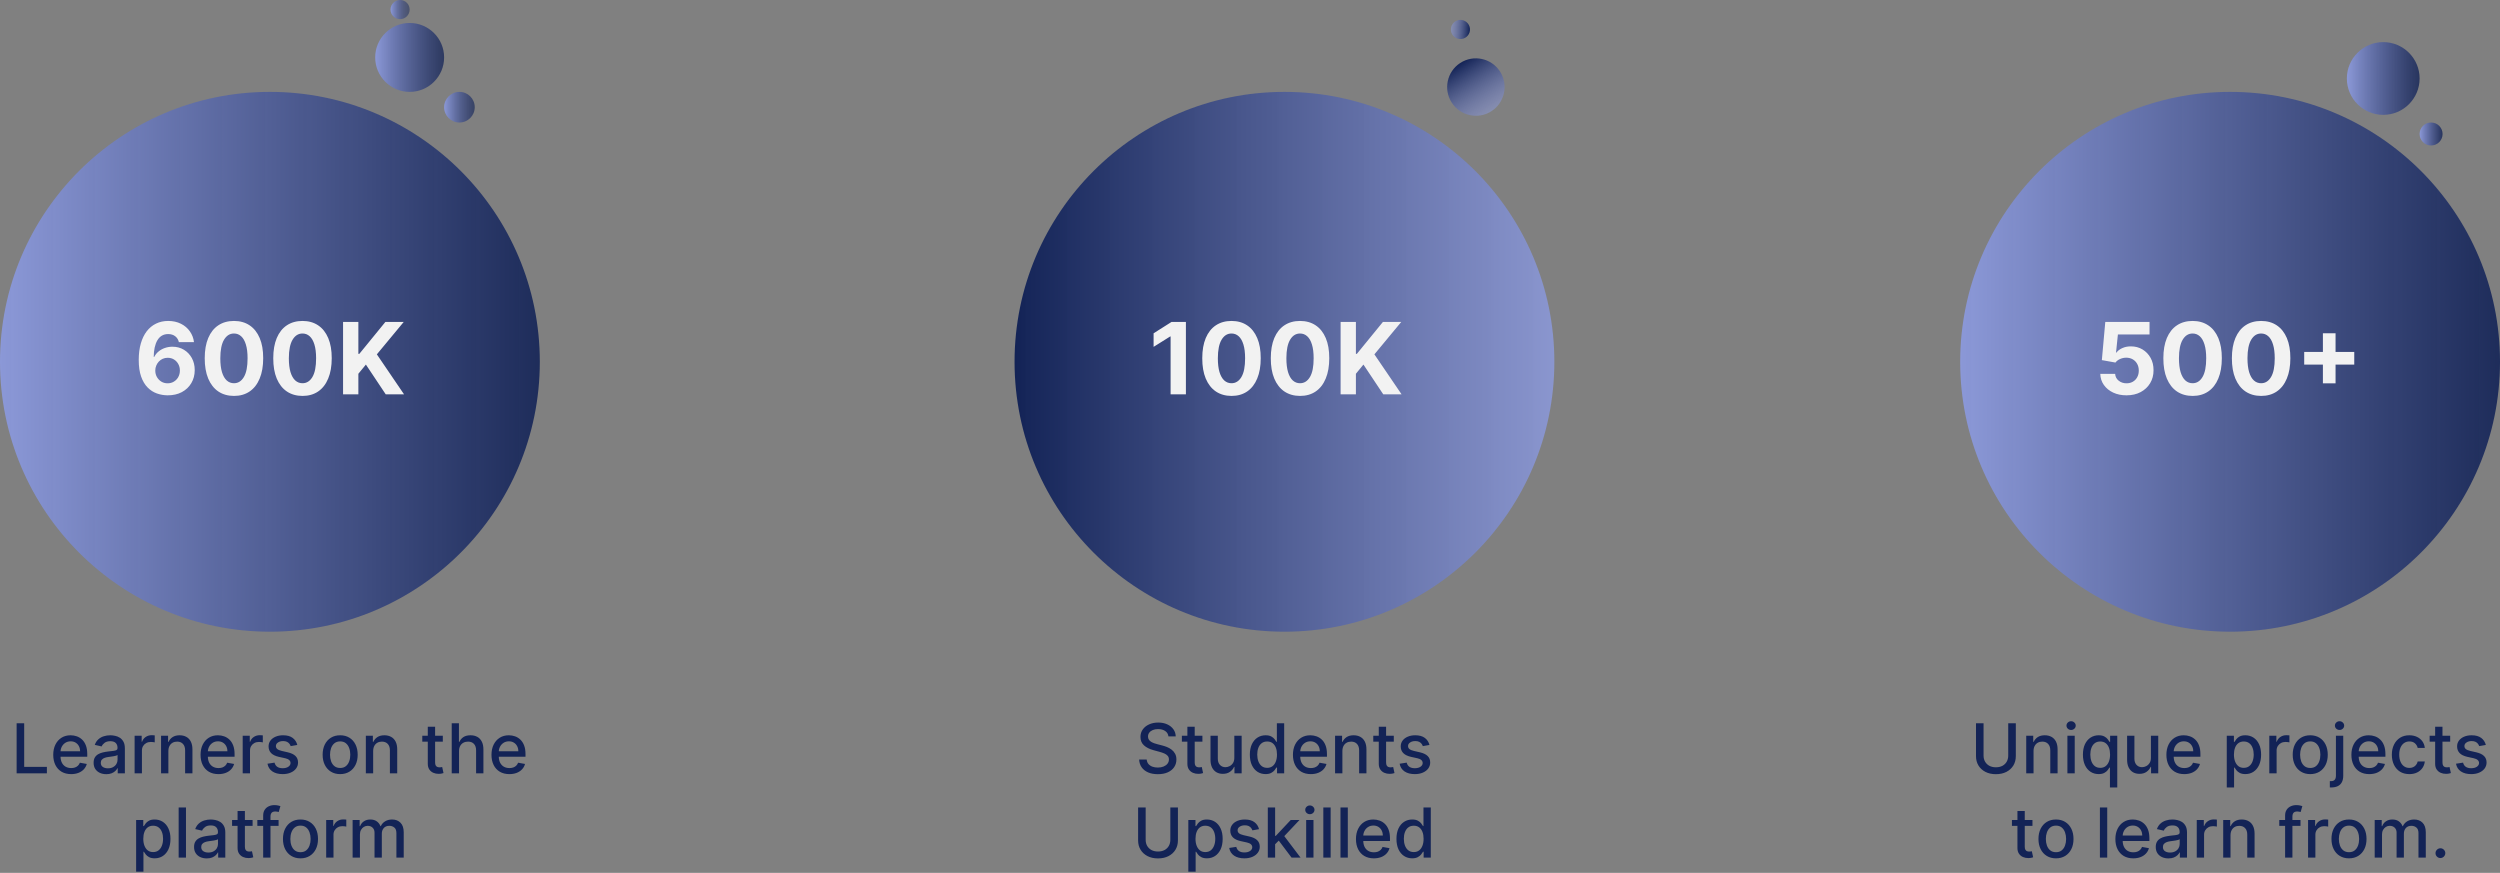 <svg width="653" height="228" viewBox="0 0 653 228" fill="none" xmlns="http://www.w3.org/2000/svg">
<rect x="0" y="0" width="653" height="228" fill="#808080" stroke="none"/>
<circle cx="70.5" cy="94.5" r="70.5" fill="url(#paint0_linear_6_33)"/>
<circle cx="107" cy="15" r="9" fill="url(#paint1_linear_6_33)"/>
<circle cx="120" cy="28" r="4" fill="url(#paint2_linear_6_33)"/>
<circle cx="104.5" cy="2.5" r="2.5" fill="url(#paint3_linear_6_33)"/>
<circle cx="582.5" cy="94.5" r="70.5" fill="url(#paint4_linear_6_33)"/>
<circle cx="622.5" cy="20.5" r="9.5" fill="url(#paint5_linear_6_33)"/>
<circle cx="635" cy="35" r="3" fill="url(#paint6_linear_6_33)"/>
<circle cx="335.5" cy="94.5" r="70.5" fill="url(#paint7_linear_6_33)"/>
<circle cx="385.5" cy="22.742" r="7.5" transform="rotate(57.021 385.5 22.742)" fill="url(#paint8_linear_6_33)"/>
<circle cx="381.458" cy="7.7" r="2.5" transform="rotate(-175.204 381.458 7.7)" fill="url(#paint9_linear_6_33)"/>
<path d="M43.79 103.259C42.817 103.252 41.879 103.089 40.974 102.769C40.075 102.449 39.269 101.929 38.555 101.209C37.841 100.489 37.274 99.535 36.856 98.347C36.443 97.159 36.237 95.7 36.237 93.97C36.243 92.382 36.425 90.963 36.782 89.714C37.145 88.458 37.662 87.393 38.333 86.519C39.01 85.645 39.82 84.98 40.761 84.525C41.703 84.063 42.759 83.832 43.928 83.832C45.19 83.832 46.304 84.079 47.271 84.571C48.237 85.057 49.013 85.719 49.597 86.556C50.188 87.393 50.545 88.332 50.668 89.372H46.726C46.572 88.713 46.249 88.197 45.756 87.821C45.264 87.445 44.655 87.258 43.928 87.258C42.697 87.258 41.762 87.793 41.121 88.864C40.487 89.935 40.164 91.391 40.152 93.231H40.281C40.564 92.671 40.946 92.194 41.426 91.8C41.912 91.4 42.463 91.096 43.079 90.886C43.7 90.671 44.356 90.563 45.045 90.563C46.166 90.563 47.163 90.828 48.037 91.357C48.911 91.88 49.6 92.601 50.105 93.518C50.61 94.435 50.862 95.484 50.862 96.666C50.862 97.947 50.564 99.085 49.967 100.082C49.376 101.08 48.548 101.861 47.483 102.428C46.424 102.988 45.193 103.265 43.79 103.259ZM43.771 100.119C44.387 100.119 44.938 99.972 45.424 99.676C45.91 99.381 46.292 98.981 46.569 98.476C46.846 97.971 46.984 97.405 46.984 96.777C46.984 96.149 46.846 95.586 46.569 95.087C46.298 94.589 45.923 94.192 45.443 93.896C44.962 93.601 44.414 93.453 43.799 93.453C43.337 93.453 42.91 93.539 42.516 93.712C42.128 93.884 41.786 94.124 41.491 94.432C41.202 94.74 40.974 95.097 40.807 95.503C40.641 95.903 40.558 96.331 40.558 96.786C40.558 97.396 40.697 97.953 40.974 98.457C41.257 98.962 41.639 99.365 42.119 99.667C42.605 99.969 43.156 100.119 43.771 100.119ZM61.111 103.415C59.523 103.409 58.156 103.018 57.011 102.243C55.873 101.467 54.995 100.344 54.38 98.873C53.771 97.402 53.469 95.632 53.475 93.564C53.475 91.502 53.78 89.745 54.389 88.292C55.005 86.839 55.882 85.734 57.021 84.977C58.166 84.214 59.529 83.832 61.111 83.832C62.693 83.832 64.053 84.214 65.192 84.977C66.337 85.74 67.217 86.849 67.832 88.301C68.448 89.748 68.753 91.502 68.746 93.564C68.746 95.638 68.439 97.411 67.823 98.882C67.214 100.353 66.34 101.477 65.201 102.252C64.062 103.028 62.699 103.415 61.111 103.415ZM61.111 100.101C62.194 100.101 63.059 99.556 63.705 98.467C64.352 97.377 64.672 95.743 64.665 93.564C64.665 92.13 64.518 90.936 64.222 89.981C63.933 89.028 63.521 88.31 62.985 87.83C62.456 87.35 61.831 87.11 61.111 87.11C60.034 87.11 59.172 87.649 58.526 88.726C57.879 89.803 57.553 91.416 57.547 93.564C57.547 95.017 57.691 96.229 57.981 97.202C58.276 98.168 58.692 98.894 59.227 99.381C59.763 99.861 60.391 100.101 61.111 100.101ZM79.011 103.415C77.423 103.409 76.057 103.018 74.912 102.243C73.773 101.467 72.896 100.344 72.28 98.873C71.671 97.402 71.369 95.632 71.376 93.564C71.376 91.502 71.68 89.745 72.29 88.292C72.905 86.839 73.782 85.734 74.921 84.977C76.066 84.214 77.429 83.832 79.011 83.832C80.593 83.832 81.953 84.214 83.092 84.977C84.237 85.74 85.117 86.849 85.733 88.301C86.348 89.748 86.653 91.502 86.647 93.564C86.647 95.638 86.339 97.411 85.724 98.882C85.114 100.353 84.24 101.477 83.101 102.252C81.963 103.028 80.599 103.415 79.011 103.415ZM79.011 100.101C80.094 100.101 80.959 99.556 81.606 98.467C82.252 97.377 82.572 95.743 82.566 93.564C82.566 92.13 82.418 90.936 82.123 89.981C81.833 89.028 81.421 88.31 80.885 87.83C80.356 87.35 79.731 87.11 79.011 87.11C77.934 87.11 77.072 87.649 76.426 88.726C75.78 89.803 75.453 91.416 75.447 93.564C75.447 95.017 75.592 96.229 75.881 97.202C76.177 98.168 76.592 98.894 77.128 99.381C77.663 99.861 78.291 100.101 79.011 100.101ZM89.608 103V84.091H93.606V92.428H93.856L100.66 84.091H105.452L98.435 92.558L105.535 103H100.752L95.573 95.226L93.606 97.626V103H89.608Z" fill="#F2F2F2"/>
<path d="M309.759 84.091V103H305.761V87.886H305.651L301.32 90.6V87.055L306.001 84.091H309.759ZM321.667 103.415C320.079 103.409 318.713 103.018 317.568 102.243C316.429 101.467 315.552 100.344 314.937 98.873C314.327 97.402 314.026 95.632 314.032 93.564C314.032 91.502 314.336 89.745 314.946 88.292C315.561 86.839 316.439 85.734 317.577 84.977C318.722 84.214 320.086 83.832 321.667 83.832C323.249 83.832 324.61 84.214 325.748 84.977C326.893 85.74 327.773 86.849 328.389 88.301C329.005 89.748 329.309 91.502 329.303 93.564C329.303 95.638 328.995 97.411 328.38 98.882C327.77 100.353 326.896 101.477 325.758 102.252C324.619 103.028 323.256 103.415 321.667 103.415ZM321.667 100.101C322.751 100.101 323.616 99.556 324.262 98.467C324.908 97.377 325.228 95.743 325.222 93.564C325.222 92.13 325.074 90.936 324.779 89.981C324.49 89.028 324.077 88.31 323.542 87.83C323.012 87.35 322.388 87.11 321.667 87.11C320.59 87.11 319.729 87.649 319.082 88.726C318.436 89.803 318.11 91.416 318.104 93.564C318.104 95.017 318.248 96.229 318.537 97.202C318.833 98.168 319.248 98.894 319.784 99.381C320.319 99.861 320.947 100.101 321.667 100.101ZM339.568 103.415C337.98 103.409 336.613 103.018 335.468 102.243C334.33 101.467 333.453 100.344 332.837 98.873C332.228 97.402 331.926 95.632 331.932 93.564C331.932 91.502 332.237 89.745 332.846 88.292C333.462 86.839 334.339 85.734 335.478 84.977C336.623 84.214 337.986 83.832 339.568 83.832C341.15 83.832 342.51 84.214 343.649 84.977C344.794 85.74 345.674 86.849 346.289 88.301C346.905 89.748 347.21 91.502 347.203 93.564C347.203 95.638 346.896 97.411 346.28 98.882C345.671 100.353 344.797 101.477 343.658 102.252C342.519 103.028 341.156 103.415 339.568 103.415ZM339.568 100.101C340.651 100.101 341.516 99.556 342.162 98.467C342.809 97.377 343.129 95.743 343.123 93.564C343.123 92.13 342.975 90.936 342.679 89.981C342.39 89.028 341.978 88.31 341.442 87.83C340.913 87.35 340.288 87.11 339.568 87.11C338.491 87.11 337.629 87.649 336.983 88.726C336.336 89.803 336.01 91.416 336.004 93.564C336.004 95.017 336.149 96.229 336.438 97.202C336.733 98.168 337.149 98.894 337.684 99.381C338.22 99.861 338.848 100.101 339.568 100.101ZM350.165 103V84.091H354.163V92.428H354.412L361.217 84.091H366.009L358.992 92.558L366.092 103H361.309L356.129 95.226L354.163 97.626V103H350.165Z" fill="#F2F2F2"/>
<path d="M555.439 103.259C554.134 103.259 552.971 103.018 551.949 102.538C550.933 102.058 550.127 101.397 549.53 100.553C548.933 99.71 548.622 98.744 548.597 97.654H552.475C552.518 98.387 552.826 98.981 553.398 99.436C553.971 99.892 554.651 100.119 555.439 100.119C556.067 100.119 556.621 99.981 557.101 99.704C557.587 99.421 557.966 99.03 558.237 98.531C558.513 98.026 558.652 97.448 558.652 96.796C558.652 96.131 558.51 95.546 558.227 95.041C557.95 94.537 557.566 94.142 557.073 93.859C556.581 93.576 556.018 93.432 555.384 93.425C554.83 93.425 554.291 93.539 553.768 93.767C553.251 93.995 552.848 94.306 552.558 94.7L549.004 94.062L549.899 84.091H561.459V87.359H553.195L552.706 92.096H552.817C553.149 91.628 553.651 91.24 554.322 90.933C554.993 90.625 555.744 90.471 556.575 90.471C557.713 90.471 558.729 90.739 559.621 91.274C560.514 91.81 561.219 92.545 561.736 93.481C562.253 94.41 562.508 95.481 562.502 96.694C562.508 97.968 562.213 99.101 561.616 100.092C561.025 101.076 560.197 101.852 559.132 102.418C558.073 102.978 556.842 103.259 555.439 103.259ZM572.705 103.415C571.116 103.409 569.75 103.018 568.605 102.243C567.466 101.467 566.589 100.344 565.974 98.873C565.364 97.402 565.063 95.632 565.069 93.564C565.069 91.502 565.374 89.745 565.983 88.292C566.598 86.839 567.476 85.734 568.614 84.977C569.759 84.214 571.123 83.832 572.705 83.832C574.286 83.832 575.647 84.214 576.786 84.977C577.93 85.74 578.811 86.849 579.426 88.301C580.042 89.748 580.346 91.502 580.34 93.564C580.34 95.638 580.032 97.411 579.417 98.882C578.808 100.353 577.933 101.477 576.795 102.252C575.656 103.028 574.293 103.415 572.705 103.415ZM572.705 100.101C573.788 100.101 574.653 99.556 575.299 98.467C575.945 97.377 576.265 95.743 576.259 93.564C576.259 92.13 576.112 90.936 575.816 89.981C575.527 89.028 575.114 88.31 574.579 87.83C574.049 87.35 573.425 87.11 572.705 87.11C571.627 87.11 570.766 87.649 570.119 88.726C569.473 89.803 569.147 91.416 569.141 93.564C569.141 95.017 569.285 96.229 569.575 97.202C569.87 98.168 570.286 98.894 570.821 99.381C571.357 99.861 571.984 100.101 572.705 100.101ZM590.605 103.415C589.017 103.409 587.65 103.018 586.506 102.243C585.367 101.467 584.49 100.344 583.874 98.873C583.265 97.402 582.963 95.632 582.969 93.564C582.969 91.502 583.274 89.745 583.883 88.292C584.499 86.839 585.376 85.734 586.515 84.977C587.66 84.214 589.023 83.832 590.605 83.832C592.187 83.832 593.547 84.214 594.686 84.977C595.831 85.74 596.711 86.849 597.327 88.301C597.942 89.748 598.247 91.502 598.241 93.564C598.241 95.638 597.933 97.411 597.317 98.882C596.708 100.353 595.834 101.477 594.695 102.252C593.556 103.028 592.193 103.415 590.605 103.415ZM590.605 100.101C591.688 100.101 592.553 99.556 593.199 98.467C593.846 97.377 594.166 95.743 594.16 93.564C594.16 92.13 594.012 90.936 593.716 89.981C593.427 89.028 593.015 88.31 592.479 87.83C591.95 87.35 591.325 87.11 590.605 87.11C589.528 87.11 588.666 87.649 588.02 88.726C587.373 89.803 587.047 91.416 587.041 93.564C587.041 95.017 587.186 96.229 587.475 97.202C587.77 98.168 588.186 98.894 588.721 99.381C589.257 99.861 589.885 100.101 590.605 100.101ZM606.742 100.119V87.046H610.047V100.119H606.742ZM601.858 95.235V91.93H614.931V95.235H601.858Z" fill="#F2F2F2"/>
<path d="M4.342 202V188.909H6.317V200.3H12.248V202H4.342ZM18.58 202.198C17.613 202.198 16.779 201.991 16.081 201.578C15.386 201.161 14.849 200.575 14.47 199.82C14.095 199.062 13.907 198.173 13.907 197.155C13.907 196.149 14.095 195.263 14.47 194.496C14.849 193.729 15.377 193.13 16.055 192.7C16.737 192.269 17.534 192.054 18.446 192.054C19 192.054 19.537 192.146 20.056 192.329C20.576 192.512 21.043 192.8 21.456 193.192C21.87 193.584 22.196 194.093 22.434 194.719C22.673 195.342 22.792 196.098 22.792 196.989V197.666H14.988V196.234H20.919C20.919 195.732 20.817 195.286 20.613 194.898C20.408 194.506 20.12 194.197 19.75 193.972C19.383 193.746 18.953 193.633 18.458 193.633C17.921 193.633 17.453 193.765 17.052 194.029C16.656 194.289 16.349 194.63 16.132 195.052C15.919 195.469 15.812 195.923 15.812 196.413V197.532C15.812 198.188 15.927 198.746 16.157 199.207C16.392 199.667 16.718 200.018 17.135 200.261C17.553 200.5 18.041 200.619 18.599 200.619C18.961 200.619 19.291 200.568 19.59 200.466C19.888 200.359 20.146 200.202 20.363 199.993C20.581 199.784 20.747 199.526 20.862 199.219L22.671 199.545C22.526 200.078 22.266 200.545 21.891 200.945C21.52 201.342 21.053 201.651 20.491 201.872C19.933 202.089 19.296 202.198 18.58 202.198ZM27.77 202.217C27.148 202.217 26.585 202.102 26.082 201.872C25.58 201.638 25.181 201.299 24.887 200.856C24.597 200.413 24.453 199.869 24.453 199.226C24.453 198.672 24.559 198.216 24.772 197.858C24.985 197.5 25.273 197.217 25.635 197.008C25.997 196.799 26.402 196.641 26.849 196.535C27.297 196.428 27.753 196.347 28.217 196.292C28.805 196.224 29.283 196.168 29.649 196.126C30.016 196.079 30.282 196.004 30.448 195.902C30.614 195.8 30.698 195.634 30.698 195.403V195.359C30.698 194.8 30.54 194.368 30.224 194.061C29.913 193.754 29.449 193.601 28.831 193.601C28.188 193.601 27.68 193.744 27.31 194.029C26.943 194.31 26.69 194.624 26.549 194.969L24.753 194.56C24.966 193.963 25.277 193.482 25.686 193.115C26.099 192.744 26.575 192.476 27.112 192.31C27.648 192.139 28.213 192.054 28.805 192.054C29.198 192.054 29.613 192.101 30.052 192.195C30.495 192.284 30.909 192.45 31.292 192.693C31.68 192.936 31.997 193.283 32.244 193.735C32.492 194.183 32.615 194.764 32.615 195.48V202H30.749V200.658H30.672C30.548 200.905 30.363 201.148 30.116 201.386C29.869 201.625 29.551 201.823 29.163 201.981C28.776 202.138 28.311 202.217 27.77 202.217ZM28.186 200.683C28.714 200.683 29.166 200.579 29.541 200.37C29.92 200.161 30.207 199.888 30.404 199.552C30.604 199.211 30.704 198.847 30.704 198.459V197.193C30.636 197.261 30.504 197.325 30.308 197.385C30.116 197.44 29.896 197.489 29.649 197.532C29.402 197.57 29.161 197.607 28.927 197.641C28.693 197.67 28.497 197.696 28.339 197.717C27.968 197.764 27.629 197.843 27.323 197.954C27.02 198.065 26.777 198.224 26.594 198.433C26.415 198.638 26.325 198.911 26.325 199.251C26.325 199.724 26.5 200.082 26.849 200.325C27.199 200.564 27.644 200.683 28.186 200.683ZM35.161 202V192.182H37.008V193.741H37.11C37.289 193.213 37.605 192.798 38.056 192.495C38.512 192.188 39.028 192.035 39.603 192.035C39.723 192.035 39.863 192.039 40.025 192.048C40.191 192.056 40.321 192.067 40.415 192.08V193.908C40.338 193.886 40.202 193.863 40.006 193.837C39.81 193.808 39.614 193.793 39.418 193.793C38.966 193.793 38.563 193.888 38.21 194.08C37.86 194.268 37.583 194.53 37.379 194.866C37.174 195.199 37.072 195.578 37.072 196.004V202H35.161ZM43.98 196.17V202H42.069V192.182H43.904V193.78H44.025C44.251 193.26 44.605 192.842 45.086 192.527C45.572 192.212 46.183 192.054 46.92 192.054C47.59 192.054 48.175 192.195 48.678 192.476C49.181 192.753 49.571 193.166 49.848 193.716C50.125 194.266 50.264 194.945 50.264 195.755V202H48.352V195.985C48.352 195.273 48.167 194.717 47.796 194.317C47.425 193.912 46.916 193.71 46.269 193.71C45.825 193.71 45.431 193.805 45.086 193.997C44.745 194.189 44.474 194.47 44.274 194.841C44.078 195.207 43.98 195.651 43.98 196.17ZM57.058 202.198C56.091 202.198 55.258 201.991 54.559 201.578C53.864 201.161 53.328 200.575 52.948 199.82C52.573 199.062 52.386 198.173 52.386 197.155C52.386 196.149 52.573 195.263 52.948 194.496C53.328 193.729 53.856 193.13 54.533 192.7C55.215 192.269 56.012 192.054 56.924 192.054C57.478 192.054 58.015 192.146 58.535 192.329C59.055 192.512 59.521 192.8 59.935 193.192C60.348 193.584 60.674 194.093 60.913 194.719C61.151 195.342 61.271 196.098 61.271 196.989V197.666H53.466V196.234H59.398C59.398 195.732 59.295 195.286 59.091 194.898C58.886 194.506 58.599 194.197 58.228 193.972C57.862 193.746 57.431 193.633 56.937 193.633C56.4 193.633 55.931 193.765 55.531 194.029C55.134 194.289 54.828 194.63 54.61 195.052C54.397 195.469 54.291 195.923 54.291 196.413V197.532C54.291 198.188 54.406 198.746 54.636 199.207C54.87 199.667 55.196 200.018 55.614 200.261C56.031 200.5 56.519 200.619 57.078 200.619C57.44 200.619 57.77 200.568 58.068 200.466C58.367 200.359 58.624 200.202 58.842 199.993C59.059 199.784 59.225 199.526 59.34 199.219L61.149 199.545C61.004 200.078 60.744 200.545 60.369 200.945C59.999 201.342 59.532 201.651 58.969 201.872C58.411 202.089 57.774 202.198 57.058 202.198ZM63.391 202V192.182H65.239V193.741H65.341C65.52 193.213 65.835 192.798 66.287 192.495C66.743 192.188 67.258 192.035 67.834 192.035C67.953 192.035 68.094 192.039 68.256 192.048C68.422 192.056 68.552 192.067 68.645 192.08V193.908C68.569 193.886 68.432 193.863 68.236 193.837C68.04 193.808 67.844 193.793 67.648 193.793C67.197 193.793 66.794 193.888 66.44 194.08C66.091 194.268 65.814 194.53 65.609 194.866C65.405 195.199 65.302 195.578 65.302 196.004V202H63.391ZM77.657 194.579L75.924 194.886C75.852 194.664 75.737 194.453 75.579 194.253C75.426 194.053 75.217 193.888 74.953 193.761C74.689 193.633 74.358 193.569 73.962 193.569C73.421 193.569 72.969 193.69 72.607 193.933C72.245 194.172 72.064 194.481 72.064 194.86C72.064 195.188 72.185 195.452 72.428 195.653C72.671 195.853 73.063 196.017 73.604 196.145L75.164 196.503C76.067 196.712 76.74 197.033 77.184 197.468C77.627 197.903 77.849 198.467 77.849 199.162C77.849 199.75 77.678 200.274 77.337 200.734C77 201.19 76.53 201.548 75.924 201.808C75.324 202.068 74.627 202.198 73.834 202.198C72.735 202.198 71.838 201.964 71.143 201.495C70.449 201.022 70.022 200.351 69.865 199.482L71.712 199.2C71.827 199.682 72.064 200.046 72.422 200.293C72.78 200.536 73.246 200.658 73.822 200.658C74.448 200.658 74.949 200.528 75.324 200.268C75.699 200.004 75.886 199.682 75.886 199.303C75.886 198.996 75.771 198.738 75.541 198.529C75.315 198.32 74.968 198.163 74.499 198.056L72.837 197.692C71.921 197.483 71.243 197.151 70.804 196.695C70.37 196.239 70.152 195.661 70.152 194.962C70.152 194.383 70.314 193.876 70.638 193.441C70.962 193.006 71.409 192.668 71.981 192.425C72.552 192.178 73.206 192.054 73.943 192.054C75.004 192.054 75.839 192.284 76.449 192.744C77.058 193.2 77.461 193.812 77.657 194.579ZM88.849 202.198C87.929 202.198 87.125 201.987 86.439 201.565C85.753 201.143 85.221 200.553 84.841 199.795C84.462 199.036 84.272 198.15 84.272 197.136C84.272 196.117 84.462 195.227 84.841 194.464C85.221 193.701 85.753 193.109 86.439 192.687C87.125 192.265 87.929 192.054 88.849 192.054C89.77 192.054 90.573 192.265 91.259 192.687C91.945 193.109 92.478 193.701 92.857 194.464C93.236 195.227 93.426 196.117 93.426 197.136C93.426 198.15 93.236 199.036 92.857 199.795C92.478 200.553 91.945 201.143 91.259 201.565C90.573 201.987 89.77 202.198 88.849 202.198ZM88.856 200.594C89.452 200.594 89.947 200.436 90.338 200.121C90.731 199.805 91.02 199.386 91.208 198.862C91.4 198.337 91.496 197.76 91.496 197.129C91.496 196.503 91.4 195.928 91.208 195.403C91.02 194.875 90.731 194.451 90.338 194.131C89.947 193.812 89.452 193.652 88.856 193.652C88.255 193.652 87.756 193.812 87.36 194.131C86.968 194.451 86.676 194.875 86.484 195.403C86.297 195.928 86.203 196.503 86.203 197.129C86.203 197.76 86.297 198.337 86.484 198.862C86.676 199.386 86.968 199.805 87.36 200.121C87.756 200.436 88.255 200.594 88.856 200.594ZM97.47 196.17V202H95.559V192.182H97.394V193.78H97.515C97.741 193.26 98.095 192.842 98.576 192.527C99.062 192.212 99.674 192.054 100.411 192.054C101.08 192.054 101.666 192.195 102.169 192.476C102.671 192.753 103.061 193.166 103.338 193.716C103.615 194.266 103.754 194.945 103.754 195.755V202H101.843V195.985C101.843 195.273 101.657 194.717 101.286 194.317C100.916 193.912 100.407 193.71 99.759 193.71C99.316 193.71 98.921 193.805 98.576 193.997C98.235 194.189 97.965 194.47 97.764 194.841C97.568 195.207 97.47 195.651 97.47 196.17ZM115.664 192.182V193.716H110.301V192.182H115.664ZM111.739 189.83H113.65V199.117C113.65 199.488 113.706 199.767 113.816 199.955C113.927 200.138 114.07 200.263 114.245 200.332C114.424 200.396 114.618 200.428 114.826 200.428C114.98 200.428 115.114 200.417 115.229 200.396C115.344 200.374 115.434 200.357 115.498 200.344L115.843 201.923C115.732 201.966 115.574 202.009 115.37 202.051C115.165 202.098 114.91 202.124 114.603 202.128C114.1 202.136 113.631 202.047 113.196 201.859C112.762 201.672 112.41 201.382 112.142 200.99C111.873 200.598 111.739 200.106 111.739 199.513V189.83ZM119.9 196.17V202H117.989V188.909H119.875V193.78H119.996C120.226 193.251 120.578 192.832 121.051 192.521C121.524 192.21 122.142 192.054 122.904 192.054C123.578 192.054 124.166 192.192 124.669 192.469C125.176 192.746 125.568 193.16 125.845 193.71C126.126 194.255 126.267 194.937 126.267 195.755V202H124.355V195.985C124.355 195.265 124.17 194.707 123.799 194.31C123.429 193.91 122.913 193.71 122.252 193.71C121.801 193.71 121.396 193.805 121.038 193.997C120.684 194.189 120.405 194.47 120.201 194.841C120 195.207 119.9 195.651 119.9 196.17ZM133.049 202.198C132.081 202.198 131.248 201.991 130.549 201.578C129.855 201.161 129.318 200.575 128.938 199.82C128.563 199.062 128.376 198.173 128.376 197.155C128.376 196.149 128.563 195.263 128.938 194.496C129.318 193.729 129.846 193.13 130.524 192.7C131.206 192.269 132.002 192.054 132.914 192.054C133.468 192.054 134.005 192.146 134.525 192.329C135.045 192.512 135.512 192.8 135.925 193.192C136.338 193.584 136.664 194.093 136.903 194.719C137.142 195.342 137.261 196.098 137.261 196.989V197.666H129.456V196.234H135.388C135.388 195.732 135.286 195.286 135.081 194.898C134.877 194.506 134.589 194.197 134.218 193.972C133.852 193.746 133.421 193.633 132.927 193.633C132.39 193.633 131.921 193.765 131.521 194.029C131.125 194.289 130.818 194.63 130.6 195.052C130.387 195.469 130.281 195.923 130.281 196.413V197.532C130.281 198.188 130.396 198.746 130.626 199.207C130.86 199.667 131.186 200.018 131.604 200.261C132.022 200.5 132.509 200.619 133.068 200.619C133.43 200.619 133.76 200.568 134.059 200.466C134.357 200.359 134.615 200.202 134.832 199.993C135.049 199.784 135.215 199.526 135.331 199.219L137.139 199.545C136.995 200.078 136.735 200.545 136.36 200.945C135.989 201.342 135.522 201.651 134.96 201.872C134.402 202.089 133.764 202.198 133.049 202.198ZM35.556 227.682V214.182H37.423V215.773H37.583C37.693 215.569 37.853 215.332 38.062 215.064C38.271 214.795 38.56 214.561 38.931 214.361C39.302 214.156 39.792 214.054 40.401 214.054C41.194 214.054 41.901 214.254 42.524 214.655C43.146 215.055 43.634 215.633 43.987 216.387C44.345 217.141 44.524 218.049 44.524 219.11C44.524 220.171 44.347 221.081 43.994 221.839C43.64 222.594 43.154 223.175 42.536 223.585C41.919 223.989 41.213 224.192 40.421 224.192C39.824 224.192 39.336 224.092 38.957 223.891C38.582 223.691 38.288 223.457 38.075 223.188C37.862 222.92 37.698 222.681 37.583 222.472H37.468V227.682H35.556ZM37.429 219.091C37.429 219.781 37.529 220.386 37.73 220.906C37.93 221.426 38.22 221.833 38.599 222.127C38.978 222.417 39.443 222.562 39.992 222.562C40.563 222.562 41.041 222.411 41.424 222.108C41.808 221.801 42.097 221.386 42.294 220.862C42.494 220.337 42.594 219.747 42.594 219.091C42.594 218.443 42.496 217.862 42.3 217.346C42.108 216.83 41.818 216.423 41.431 216.125C41.047 215.827 40.568 215.678 39.992 215.678C39.438 215.678 38.97 215.82 38.586 216.106C38.207 216.391 37.919 216.79 37.723 217.301C37.527 217.812 37.429 218.409 37.429 219.091ZM48.577 210.909V224H46.666V210.909H48.577ZM54.005 224.217C53.383 224.217 52.821 224.102 52.318 223.872C51.815 223.638 51.416 223.299 51.123 222.856C50.833 222.413 50.688 221.869 50.688 221.226C50.688 220.672 50.794 220.216 51.008 219.858C51.221 219.5 51.508 219.217 51.87 219.008C52.233 218.799 52.637 218.641 53.085 218.535C53.532 218.428 53.988 218.347 54.453 218.292C55.041 218.224 55.518 218.168 55.885 218.126C56.251 218.079 56.517 218.004 56.684 217.902C56.85 217.8 56.933 217.634 56.933 217.403V217.359C56.933 216.8 56.775 216.368 56.46 216.061C56.149 215.754 55.684 215.601 55.066 215.601C54.423 215.601 53.916 215.744 53.545 216.029C53.179 216.31 52.925 216.624 52.784 216.969L50.988 216.56C51.201 215.963 51.512 215.482 51.922 215.115C52.335 214.744 52.81 214.476 53.347 214.31C53.884 214.139 54.449 214.054 55.041 214.054C55.433 214.054 55.848 214.101 56.287 214.195C56.73 214.284 57.144 214.45 57.527 214.693C57.915 214.936 58.233 215.283 58.48 215.735C58.727 216.183 58.85 216.764 58.85 217.48V224H56.984V222.658H56.907C56.784 222.905 56.598 223.148 56.351 223.386C56.104 223.625 55.787 223.823 55.399 223.981C55.011 224.138 54.547 224.217 54.005 224.217ZM54.421 222.683C54.949 222.683 55.401 222.579 55.776 222.37C56.155 222.161 56.443 221.888 56.639 221.552C56.839 221.211 56.939 220.847 56.939 220.459V219.193C56.871 219.261 56.739 219.325 56.543 219.385C56.351 219.44 56.132 219.489 55.885 219.532C55.637 219.57 55.397 219.607 55.162 219.641C54.928 219.67 54.732 219.696 54.574 219.717C54.203 219.764 53.865 219.843 53.558 219.954C53.255 220.065 53.012 220.224 52.829 220.433C52.65 220.638 52.561 220.911 52.561 221.251C52.561 221.724 52.735 222.082 53.085 222.325C53.434 222.564 53.88 222.683 54.421 222.683ZM65.979 214.182V215.716H60.616V214.182H65.979ZM62.054 211.83H63.966V221.117C63.966 221.488 64.021 221.767 64.132 221.955C64.243 222.138 64.385 222.263 64.56 222.332C64.739 222.396 64.933 222.428 65.142 222.428C65.295 222.428 65.43 222.417 65.545 222.396C65.66 222.374 65.749 222.357 65.813 222.344L66.158 223.923C66.047 223.966 65.89 224.009 65.685 224.051C65.481 224.098 65.225 224.124 64.918 224.128C64.415 224.136 63.947 224.047 63.512 223.859C63.077 223.672 62.726 223.382 62.457 222.99C62.189 222.598 62.054 222.106 62.054 221.513V211.83ZM72.766 214.182V215.716H67.218V214.182H72.766ZM68.739 224V213.044C68.739 212.43 68.873 211.921 69.142 211.516C69.41 211.107 69.766 210.803 70.209 210.602C70.652 210.398 71.134 210.295 71.654 210.295C72.037 210.295 72.365 210.327 72.638 210.391C72.911 210.451 73.113 210.506 73.245 210.558L72.798 212.104C72.709 212.079 72.593 212.049 72.453 212.015C72.312 211.977 72.142 211.957 71.941 211.957C71.477 211.957 71.144 212.072 70.944 212.303C70.748 212.533 70.65 212.865 70.65 213.3V224H68.739ZM78.487 224.198C77.566 224.198 76.763 223.987 76.077 223.565C75.391 223.143 74.858 222.553 74.479 221.795C74.1 221.036 73.91 220.15 73.91 219.136C73.91 218.117 74.1 217.227 74.479 216.464C74.858 215.701 75.391 215.109 76.077 214.687C76.763 214.265 77.566 214.054 78.487 214.054C79.407 214.054 80.211 214.265 80.897 214.687C81.583 215.109 82.115 215.701 82.495 216.464C82.874 217.227 83.064 218.117 83.064 219.136C83.064 220.15 82.874 221.036 82.495 221.795C82.115 222.553 81.583 223.143 80.897 223.565C80.211 223.987 79.407 224.198 78.487 224.198ZM78.493 222.594C79.09 222.594 79.584 222.436 79.976 222.121C80.368 221.805 80.658 221.386 80.846 220.862C81.037 220.337 81.133 219.76 81.133 219.129C81.133 218.503 81.037 217.928 80.846 217.403C80.658 216.875 80.368 216.451 79.976 216.131C79.584 215.812 79.09 215.652 78.493 215.652C77.892 215.652 77.394 215.812 76.998 216.131C76.606 216.451 76.314 216.875 76.122 217.403C75.934 217.928 75.841 218.503 75.841 219.129C75.841 219.76 75.934 220.337 76.122 220.862C76.314 221.386 76.606 221.805 76.998 222.121C77.394 222.436 77.892 222.594 78.493 222.594ZM85.197 224V214.182H87.044V215.741H87.147C87.326 215.213 87.641 214.798 88.093 214.495C88.549 214.188 89.064 214.035 89.639 214.035C89.759 214.035 89.899 214.039 90.061 214.048C90.228 214.056 90.357 214.067 90.451 214.08V215.908C90.374 215.886 90.238 215.863 90.042 215.837C89.846 215.808 89.65 215.793 89.454 215.793C89.002 215.793 88.6 215.888 88.246 216.08C87.897 216.268 87.62 216.53 87.415 216.866C87.21 217.199 87.108 217.578 87.108 218.004V224H85.197ZM92.105 224V214.182H93.94V215.78H94.061C94.266 215.239 94.6 214.817 95.065 214.514C95.529 214.207 96.085 214.054 96.733 214.054C97.389 214.054 97.939 214.207 98.382 214.514C98.829 214.821 99.16 215.243 99.373 215.78H99.475C99.71 215.256 100.082 214.838 100.594 214.527C101.105 214.212 101.714 214.054 102.422 214.054C103.312 214.054 104.039 214.333 104.602 214.891C105.168 215.45 105.452 216.291 105.452 217.416V224H103.54V217.595C103.54 216.93 103.359 216.449 102.997 216.151C102.635 215.852 102.202 215.703 101.7 215.703C101.077 215.703 100.594 215.895 100.249 216.278C99.903 216.658 99.731 217.146 99.731 217.742V224H97.826V217.474C97.826 216.941 97.66 216.513 97.327 216.189C96.995 215.865 96.562 215.703 96.03 215.703C95.668 215.703 95.333 215.799 95.026 215.991C94.724 216.178 94.479 216.44 94.291 216.777C94.108 217.114 94.016 217.504 94.016 217.947V224H92.105Z" fill="#132356"/>
<path d="M524.549 188.909H526.53V197.519C526.53 198.435 526.315 199.247 525.885 199.955C525.454 200.658 524.849 201.212 524.07 201.616C523.29 202.017 522.376 202.217 521.327 202.217C520.283 202.217 519.371 202.017 518.592 201.616C517.812 201.212 517.207 200.658 516.776 199.955C516.346 199.247 516.131 198.435 516.131 197.519V188.909H518.106V197.359C518.106 197.952 518.236 198.478 518.496 198.938C518.76 199.398 519.133 199.761 519.614 200.025C520.096 200.285 520.667 200.415 521.327 200.415C521.992 200.415 522.565 200.285 523.047 200.025C523.533 199.761 523.903 199.398 524.159 198.938C524.419 198.478 524.549 197.952 524.549 197.359V188.909ZM531.16 196.17V202H529.249V192.182H531.083V193.78H531.205C531.43 193.26 531.784 192.842 532.266 192.527C532.752 192.212 533.363 192.054 534.1 192.054C534.769 192.054 535.355 192.195 535.858 192.476C536.361 192.753 536.751 193.166 537.028 193.716C537.305 194.266 537.443 194.945 537.443 195.755V202H535.532V195.985C535.532 195.273 535.347 194.717 534.976 194.317C534.605 193.912 534.096 193.71 533.448 193.71C533.005 193.71 532.611 193.805 532.266 193.997C531.925 194.189 531.654 194.47 531.454 194.841C531.258 195.207 531.16 195.651 531.16 196.17ZM540.006 202V192.182H541.918V202H540.006ZM540.972 190.667C540.639 190.667 540.354 190.556 540.115 190.335C539.881 190.109 539.764 189.84 539.764 189.529C539.764 189.214 539.881 188.945 540.115 188.724C540.354 188.498 540.639 188.385 540.972 188.385C541.304 188.385 541.587 188.498 541.822 188.724C542.06 188.945 542.18 189.214 542.18 189.529C542.18 189.84 542.06 190.109 541.822 190.335C541.587 190.556 541.304 190.667 540.972 190.667ZM551.117 205.682V200.472H551.002C550.887 200.681 550.721 200.92 550.504 201.188C550.291 201.457 549.997 201.691 549.622 201.891C549.247 202.092 548.761 202.192 548.164 202.192C547.372 202.192 546.664 201.989 546.042 201.585C545.424 201.175 544.938 200.594 544.585 199.839C544.235 199.081 544.061 198.171 544.061 197.11C544.061 196.049 544.237 195.141 544.591 194.387C544.949 193.633 545.439 193.055 546.061 192.655C546.684 192.254 547.389 192.054 548.177 192.054C548.786 192.054 549.277 192.156 549.647 192.361C550.022 192.561 550.312 192.795 550.517 193.064C550.725 193.332 550.887 193.569 551.002 193.773H551.162V192.182H553.029V205.682H551.117ZM548.586 200.562C549.136 200.562 549.6 200.417 549.98 200.127C550.363 199.833 550.653 199.426 550.849 198.906C551.049 198.386 551.149 197.781 551.149 197.091C551.149 196.409 551.051 195.812 550.855 195.301C550.659 194.79 550.372 194.391 549.992 194.106C549.613 193.82 549.144 193.678 548.586 193.678C548.011 193.678 547.532 193.827 547.148 194.125C546.764 194.423 546.475 194.83 546.279 195.346C546.087 195.862 545.991 196.443 545.991 197.091C545.991 197.747 546.089 198.337 546.285 198.862C546.481 199.386 546.771 199.801 547.154 200.108C547.542 200.411 548.019 200.562 548.586 200.562ZM561.818 197.928V192.182H563.735V202H561.856V200.3H561.754C561.528 200.824 561.166 201.261 560.667 201.61C560.173 201.955 559.557 202.128 558.82 202.128C558.189 202.128 557.631 201.989 557.145 201.712C556.664 201.431 556.284 201.016 556.007 200.466C555.735 199.916 555.598 199.237 555.598 198.427V192.182H557.509V198.197C557.509 198.866 557.695 199.398 558.066 199.795C558.436 200.191 558.918 200.389 559.51 200.389C559.868 200.389 560.224 200.3 560.578 200.121C560.936 199.942 561.232 199.671 561.466 199.309C561.705 198.947 561.822 198.487 561.818 197.928ZM570.535 202.198C569.568 202.198 568.734 201.991 568.036 201.578C567.341 201.161 566.804 200.575 566.425 199.82C566.05 199.062 565.862 198.173 565.862 197.155C565.862 196.149 566.05 195.263 566.425 194.496C566.804 193.729 567.332 193.13 568.01 192.7C568.692 192.269 569.489 192.054 570.401 192.054C570.955 192.054 571.492 192.146 572.011 192.329C572.531 192.512 572.998 192.8 573.411 193.192C573.825 193.584 574.151 194.093 574.389 194.719C574.628 195.342 574.747 196.098 574.747 196.989V197.666H566.943V196.234H572.874C572.874 195.732 572.772 195.286 572.568 194.898C572.363 194.506 572.075 194.197 571.705 193.972C571.338 193.746 570.908 193.633 570.413 193.633C569.877 193.633 569.408 193.765 569.007 194.029C568.611 194.289 568.304 194.63 568.087 195.052C567.874 195.469 567.767 195.923 567.767 196.413V197.532C567.767 198.188 567.882 198.746 568.112 199.207C568.347 199.667 568.673 200.018 569.09 200.261C569.508 200.5 569.996 200.619 570.554 200.619C570.916 200.619 571.247 200.568 571.545 200.466C571.843 200.359 572.101 200.202 572.318 199.993C572.536 199.784 572.702 199.526 572.817 199.219L574.626 199.545C574.481 200.078 574.221 200.545 573.846 200.945C573.475 201.342 573.009 201.651 572.446 201.872C571.888 202.089 571.251 202.198 570.535 202.198ZM581.631 205.682V192.182H583.498V193.773H583.658C583.769 193.569 583.928 193.332 584.137 193.064C584.346 192.795 584.636 192.561 585.006 192.361C585.377 192.156 585.867 192.054 586.477 192.054C587.269 192.054 587.977 192.254 588.599 192.655C589.221 193.055 589.709 193.633 590.063 194.387C590.421 195.141 590.6 196.049 590.6 197.11C590.6 198.171 590.423 199.081 590.069 199.839C589.715 200.594 589.229 201.175 588.612 201.585C587.994 201.989 587.288 202.192 586.496 202.192C585.899 202.192 585.411 202.092 585.032 201.891C584.657 201.691 584.363 201.457 584.15 201.188C583.937 200.92 583.773 200.681 583.658 200.472H583.543V205.682H581.631ZM583.504 197.091C583.504 197.781 583.604 198.386 583.805 198.906C584.005 199.426 584.295 199.833 584.674 200.127C585.053 200.417 585.518 200.562 586.068 200.562C586.639 200.562 587.116 200.411 587.499 200.108C587.883 199.801 588.173 199.386 588.369 198.862C588.569 198.337 588.669 197.747 588.669 197.091C588.669 196.443 588.571 195.862 588.375 195.346C588.183 194.83 587.894 194.423 587.506 194.125C587.122 193.827 586.643 193.678 586.068 193.678C585.514 193.678 585.045 193.82 584.661 194.106C584.282 194.391 583.994 194.79 583.798 195.301C583.602 195.812 583.504 196.409 583.504 197.091ZM592.741 202V192.182H594.588V193.741H594.69C594.869 193.213 595.185 192.798 595.636 192.495C596.092 192.188 596.608 192.035 597.183 192.035C597.303 192.035 597.443 192.039 597.605 192.048C597.771 192.056 597.901 192.067 597.995 192.08V193.908C597.918 193.886 597.782 193.863 597.586 193.837C597.39 193.808 597.194 193.793 596.998 193.793C596.546 193.793 596.144 193.888 595.79 194.08C595.44 194.268 595.163 194.53 594.959 194.866C594.754 195.199 594.652 195.578 594.652 196.004V202H592.741ZM603.433 202.198C602.513 202.198 601.709 201.987 601.023 201.565C600.337 201.143 599.805 200.553 599.425 199.795C599.046 199.036 598.856 198.15 598.856 197.136C598.856 196.117 599.046 195.227 599.425 194.464C599.805 193.701 600.337 193.109 601.023 192.687C601.709 192.265 602.513 192.054 603.433 192.054C604.354 192.054 605.157 192.265 605.843 192.687C606.529 193.109 607.062 193.701 607.441 194.464C607.82 195.227 608.01 196.117 608.01 197.136C608.01 198.15 607.82 199.036 607.441 199.795C607.062 200.553 606.529 201.143 605.843 201.565C605.157 201.987 604.354 202.198 603.433 202.198ZM603.44 200.594C604.036 200.594 604.53 200.436 604.922 200.121C605.315 199.805 605.604 199.386 605.792 198.862C605.984 198.337 606.079 197.76 606.079 197.129C606.079 196.503 605.984 195.928 605.792 195.403C605.604 194.875 605.315 194.451 604.922 194.131C604.53 193.812 604.036 193.652 603.44 193.652C602.839 193.652 602.34 193.812 601.944 194.131C601.552 194.451 601.26 194.875 601.068 195.403C600.881 195.928 600.787 196.503 600.787 197.129C600.787 197.76 600.881 198.337 601.068 198.862C601.26 199.386 601.552 199.805 601.944 200.121C602.34 200.436 602.839 200.594 603.44 200.594ZM610.143 192.182H612.054V202.639C612.054 203.295 611.935 203.849 611.696 204.301C611.462 204.753 611.113 205.096 610.648 205.33C610.188 205.565 609.619 205.682 608.941 205.682C608.873 205.682 608.809 205.682 608.75 205.682C608.686 205.682 608.62 205.68 608.552 205.675V204.033C608.611 204.033 608.665 204.033 608.711 204.033C608.754 204.033 608.803 204.033 608.858 204.033C609.31 204.033 609.636 203.911 609.836 203.668C610.041 203.43 610.143 203.082 610.143 202.626V192.182ZM611.089 190.667C610.757 190.667 610.471 190.556 610.233 190.335C609.998 190.109 609.881 189.84 609.881 189.529C609.881 189.214 609.998 188.945 610.233 188.724C610.471 188.498 610.757 188.385 611.089 188.385C611.422 188.385 611.705 188.498 611.939 188.724C612.178 188.945 612.297 189.214 612.297 189.529C612.297 189.84 612.178 190.109 611.939 190.335C611.705 190.556 611.422 190.667 611.089 190.667ZM618.857 202.198C617.89 202.198 617.057 201.991 616.358 201.578C615.663 201.161 615.126 200.575 614.747 199.82C614.372 199.062 614.185 198.173 614.185 197.155C614.185 196.149 614.372 195.263 614.747 194.496C615.126 193.729 615.655 193.13 616.332 192.7C617.014 192.269 617.811 192.054 618.723 192.054C619.277 192.054 619.814 192.146 620.334 192.329C620.854 192.512 621.32 192.8 621.734 193.192C622.147 193.584 622.473 194.093 622.712 194.719C622.95 195.342 623.07 196.098 623.07 196.989V197.666H615.265V196.234H621.197C621.197 195.732 621.094 195.286 620.89 194.898C620.685 194.506 620.398 194.197 620.027 193.972C619.66 193.746 619.23 193.633 618.736 193.633C618.199 193.633 617.73 193.765 617.329 194.029C616.933 194.289 616.626 194.63 616.409 195.052C616.196 195.469 616.089 195.923 616.089 196.413V197.532C616.089 198.188 616.204 198.746 616.435 199.207C616.669 199.667 616.995 200.018 617.413 200.261C617.83 200.5 618.318 200.619 618.876 200.619C619.239 200.619 619.569 200.568 619.867 200.466C620.165 200.359 620.423 200.202 620.641 199.993C620.858 199.784 621.024 199.526 621.139 199.219L622.948 199.545C622.803 200.078 622.543 200.545 622.168 200.945C621.797 201.342 621.331 201.651 620.768 201.872C620.21 202.089 619.573 202.198 618.857 202.198ZM629.326 202.198C628.375 202.198 627.557 201.983 626.871 201.553C626.189 201.118 625.665 200.519 625.299 199.756C624.932 198.994 624.749 198.12 624.749 197.136C624.749 196.138 624.937 195.259 625.312 194.496C625.687 193.729 626.215 193.13 626.897 192.7C627.579 192.269 628.382 192.054 629.307 192.054C630.052 192.054 630.717 192.192 631.301 192.469C631.885 192.742 632.356 193.126 632.714 193.62C633.076 194.114 633.291 194.692 633.359 195.352H631.499C631.397 194.892 631.162 194.496 630.796 194.163C630.434 193.831 629.948 193.665 629.339 193.665C628.806 193.665 628.339 193.805 627.939 194.087C627.542 194.364 627.233 194.76 627.012 195.276C626.79 195.787 626.679 196.392 626.679 197.091C626.679 197.807 626.788 198.425 627.005 198.945C627.223 199.464 627.53 199.867 627.926 200.153C628.326 200.438 628.797 200.581 629.339 200.581C629.701 200.581 630.029 200.515 630.323 200.383C630.621 200.246 630.87 200.053 631.071 199.801C631.275 199.55 631.418 199.247 631.499 198.893H633.359C633.291 199.528 633.084 200.095 632.739 200.594C632.394 201.092 631.932 201.484 631.352 201.77C630.777 202.055 630.101 202.198 629.326 202.198ZM639.986 192.182V193.716H634.623V192.182H639.986ZM636.061 189.83H637.973V199.117C637.973 199.488 638.028 199.767 638.139 199.955C638.25 200.138 638.392 200.263 638.567 200.332C638.746 200.396 638.94 200.428 639.149 200.428C639.302 200.428 639.436 200.417 639.551 200.396C639.666 200.374 639.756 200.357 639.82 200.344L640.165 201.923C640.054 201.966 639.897 202.009 639.692 202.051C639.487 202.098 639.232 202.124 638.925 202.128C638.422 202.136 637.953 202.047 637.519 201.859C637.084 201.672 636.733 201.382 636.464 200.99C636.196 200.598 636.061 200.106 636.061 199.513V189.83ZM649.299 194.579L647.567 194.886C647.495 194.664 647.38 194.453 647.222 194.253C647.068 194.053 646.86 193.888 646.595 193.761C646.331 193.633 646.001 193.569 645.605 193.569C645.063 193.569 644.612 193.69 644.25 193.933C643.887 194.172 643.706 194.481 643.706 194.86C643.706 195.188 643.828 195.452 644.071 195.653C644.313 195.853 644.706 196.017 645.247 196.145L646.806 196.503C647.71 196.712 648.383 197.033 648.826 197.468C649.269 197.903 649.491 198.467 649.491 199.162C649.491 199.75 649.321 200.274 648.98 200.734C648.643 201.19 648.172 201.548 647.567 201.808C646.966 202.068 646.269 202.198 645.477 202.198C644.377 202.198 643.48 201.964 642.786 201.495C642.091 201.022 641.665 200.351 641.507 199.482L643.355 199.2C643.47 199.682 643.706 200.046 644.064 200.293C644.422 200.536 644.889 200.658 645.464 200.658C646.09 200.658 646.591 200.528 646.966 200.268C647.341 200.004 647.529 199.682 647.529 199.303C647.529 198.996 647.414 198.738 647.184 198.529C646.958 198.32 646.61 198.163 646.142 198.056L644.48 197.692C643.563 197.483 642.886 197.151 642.447 196.695C642.012 196.239 641.795 195.661 641.795 194.962C641.795 194.383 641.957 193.876 642.281 193.441C642.605 193.006 643.052 192.668 643.623 192.425C644.194 192.178 644.848 192.054 645.585 192.054C646.647 192.054 647.482 192.284 648.091 192.744C648.701 193.2 649.103 193.812 649.299 194.579ZM530.879 214.182V215.716H525.516V214.182H530.879ZM526.954 211.83H528.865V221.117C528.865 221.488 528.921 221.767 529.031 221.955C529.142 222.138 529.285 222.263 529.46 222.332C529.639 222.396 529.832 222.428 530.041 222.428C530.195 222.428 530.329 222.417 530.444 222.396C530.559 222.374 530.649 222.357 530.712 222.344L531.058 223.923C530.947 223.966 530.789 224.009 530.585 224.051C530.38 224.098 530.124 224.124 529.818 224.128C529.315 224.136 528.846 224.047 528.411 223.859C527.977 223.672 527.625 223.382 527.357 222.99C527.088 222.598 526.954 222.106 526.954 221.513V211.83ZM537.023 224.198C536.103 224.198 535.299 223.987 534.613 223.565C533.927 223.143 533.394 222.553 533.015 221.795C532.636 221.036 532.446 220.15 532.446 219.136C532.446 218.117 532.636 217.227 533.015 216.464C533.394 215.701 533.927 215.109 534.613 214.687C535.299 214.265 536.103 214.054 537.023 214.054C537.943 214.054 538.747 214.265 539.433 214.687C540.119 215.109 540.652 215.701 541.031 216.464C541.41 217.227 541.6 218.117 541.6 219.136C541.6 220.15 541.41 221.036 541.031 221.795C540.652 222.553 540.119 223.143 539.433 223.565C538.747 223.987 537.943 224.198 537.023 224.198ZM537.029 222.594C537.626 222.594 538.12 222.436 538.512 222.121C538.904 221.805 539.194 221.386 539.382 220.862C539.573 220.337 539.669 219.76 539.669 219.129C539.669 218.503 539.573 217.928 539.382 217.403C539.194 216.875 538.904 216.451 538.512 216.131C538.12 215.812 537.626 215.652 537.029 215.652C536.429 215.652 535.93 215.812 535.534 216.131C535.142 216.451 534.85 216.875 534.658 217.403C534.47 217.928 534.377 218.503 534.377 219.129C534.377 219.76 534.47 220.337 534.658 220.862C534.85 221.386 535.142 221.805 535.534 222.121C535.93 222.436 536.429 222.594 537.029 222.594ZM550.408 210.909V224H548.497V210.909H550.408ZM557.211 224.198C556.243 224.198 555.41 223.991 554.711 223.578C554.017 223.161 553.48 222.575 553.101 221.82C552.726 221.062 552.538 220.173 552.538 219.155C552.538 218.149 552.726 217.263 553.101 216.496C553.48 215.729 554.008 215.13 554.686 214.7C555.368 214.269 556.165 214.054 557.076 214.054C557.63 214.054 558.167 214.146 558.687 214.329C559.207 214.512 559.674 214.8 560.087 215.192C560.5 215.584 560.826 216.093 561.065 216.719C561.304 217.342 561.423 218.098 561.423 218.989V219.666H553.618V218.234H559.55C559.55 217.732 559.448 217.286 559.243 216.898C559.039 216.506 558.751 216.197 558.38 215.972C558.014 215.746 557.584 215.633 557.089 215.633C556.552 215.633 556.084 215.765 555.683 216.029C555.287 216.289 554.98 216.63 554.763 217.052C554.549 217.469 554.443 217.923 554.443 218.413V219.532C554.443 220.188 554.558 220.746 554.788 221.207C555.022 221.667 555.348 222.018 555.766 222.261C556.184 222.5 556.672 222.619 557.23 222.619C557.592 222.619 557.922 222.568 558.221 222.466C558.519 222.359 558.777 222.202 558.994 221.993C559.211 221.784 559.378 221.526 559.493 221.219L561.302 221.545C561.157 222.078 560.897 222.545 560.522 222.945C560.151 223.342 559.684 223.651 559.122 223.872C558.564 224.089 557.927 224.198 557.211 224.198ZM566.401 224.217C565.779 224.217 565.216 224.102 564.713 223.872C564.21 223.638 563.812 223.299 563.518 222.856C563.228 222.413 563.083 221.869 563.083 221.226C563.083 220.672 563.19 220.216 563.403 219.858C563.616 219.5 563.904 219.217 564.266 219.008C564.628 218.799 565.033 218.641 565.48 218.535C565.928 218.428 566.384 218.347 566.848 218.292C567.436 218.224 567.914 218.168 568.28 218.126C568.647 218.079 568.913 218.004 569.079 217.902C569.245 217.8 569.328 217.634 569.328 217.403V217.359C569.328 216.8 569.171 216.368 568.855 216.061C568.544 215.754 568.08 215.601 567.462 215.601C566.818 215.601 566.311 215.744 565.941 216.029C565.574 216.31 565.321 216.624 565.18 216.969L563.384 216.56C563.597 215.963 563.908 215.482 564.317 215.115C564.73 214.744 565.206 214.476 565.742 214.31C566.279 214.139 566.844 214.054 567.436 214.054C567.828 214.054 568.244 214.101 568.683 214.195C569.126 214.284 569.539 214.45 569.923 214.693C570.311 214.936 570.628 215.283 570.875 215.735C571.122 216.183 571.246 216.764 571.246 217.48V224H569.38V222.658H569.303C569.179 222.905 568.994 223.148 568.747 223.386C568.5 223.625 568.182 223.823 567.794 223.981C567.407 224.138 566.942 224.217 566.401 224.217ZM566.816 222.683C567.345 222.683 567.796 222.579 568.171 222.37C568.551 222.161 568.838 221.888 569.034 221.552C569.235 221.211 569.335 220.847 569.335 220.459V219.193C569.267 219.261 569.134 219.325 568.938 219.385C568.747 219.44 568.527 219.489 568.28 219.532C568.033 219.57 567.792 219.607 567.558 219.641C567.323 219.67 567.127 219.696 566.97 219.717C566.599 219.764 566.26 219.843 565.953 219.954C565.651 220.065 565.408 220.224 565.225 220.433C565.046 220.638 564.956 220.911 564.956 221.251C564.956 221.724 565.131 222.082 565.48 222.325C565.83 222.564 566.275 222.683 566.816 222.683ZM573.792 224V214.182H575.639V215.741H575.741C575.92 215.213 576.236 214.798 576.687 214.495C577.143 214.188 577.659 214.035 578.234 214.035C578.353 214.035 578.494 214.039 578.656 214.048C578.822 214.056 578.952 214.067 579.046 214.08V215.908C578.969 215.886 578.833 215.863 578.637 215.837C578.441 215.808 578.245 215.793 578.049 215.793C577.597 215.793 577.194 215.888 576.841 216.08C576.491 216.268 576.214 216.53 576.01 216.866C575.805 217.199 575.703 217.578 575.703 218.004V224H573.792ZM582.611 218.17V224H580.7V214.182H582.534V215.78H582.656C582.882 215.26 583.235 214.842 583.717 214.527C584.203 214.212 584.814 214.054 585.551 214.054C586.22 214.054 586.806 214.195 587.309 214.476C587.812 214.753 588.202 215.166 588.479 215.716C588.756 216.266 588.894 216.945 588.894 217.755V224H586.983V217.985C586.983 217.273 586.798 216.717 586.427 216.317C586.056 215.912 585.547 215.71 584.899 215.71C584.456 215.71 584.062 215.805 583.717 215.997C583.376 216.189 583.105 216.47 582.905 216.841C582.709 217.207 582.611 217.651 582.611 218.17ZM600.894 214.182V215.716H595.346V214.182H600.894ZM596.867 224V213.044C596.867 212.43 597.001 211.921 597.27 211.516C597.538 211.107 597.894 210.803 598.337 210.602C598.78 210.398 599.262 210.295 599.782 210.295C600.165 210.295 600.493 210.327 600.766 210.391C601.039 210.451 601.241 210.506 601.373 210.558L600.926 212.104C600.836 212.079 600.721 212.049 600.581 212.015C600.44 211.977 600.27 211.957 600.069 211.957C599.605 211.957 599.272 212.072 599.072 212.303C598.876 212.533 598.778 212.865 598.778 213.3V224H596.867ZM602.866 224V214.182H604.713V215.741H604.815C604.994 215.213 605.31 214.798 605.761 214.495C606.217 214.188 606.733 214.035 607.308 214.035C607.428 214.035 607.568 214.039 607.73 214.048C607.896 214.056 608.026 214.067 608.12 214.08V215.908C608.043 215.886 607.907 215.863 607.711 215.837C607.515 215.808 607.319 215.793 607.123 215.793C606.671 215.793 606.269 215.888 605.915 216.08C605.565 216.268 605.288 216.53 605.084 216.866C604.879 217.199 604.777 217.578 604.777 218.004V224H602.866ZM613.558 224.198C612.638 224.198 611.834 223.987 611.148 223.565C610.462 223.143 609.93 222.553 609.55 221.795C609.171 221.036 608.981 220.15 608.981 219.136C608.981 218.117 609.171 217.227 609.55 216.464C609.93 215.701 610.462 215.109 611.148 214.687C611.834 214.265 612.638 214.054 613.558 214.054C614.479 214.054 615.282 214.265 615.968 214.687C616.654 215.109 617.187 215.701 617.566 216.464C617.945 217.227 618.135 218.117 618.135 219.136C618.135 220.15 617.945 221.036 617.566 221.795C617.187 222.553 616.654 223.143 615.968 223.565C615.282 223.987 614.479 224.198 613.558 224.198ZM613.565 222.594C614.161 222.594 614.655 222.436 615.047 222.121C615.44 221.805 615.729 221.386 615.917 220.862C616.109 220.337 616.204 219.76 616.204 219.129C616.204 218.503 616.109 217.928 615.917 217.403C615.729 216.875 615.44 216.451 615.047 216.131C614.655 215.812 614.161 215.652 613.565 215.652C612.964 215.652 612.465 215.812 612.069 216.131C611.677 216.451 611.385 216.875 611.193 217.403C611.006 217.928 610.912 218.503 610.912 219.129C610.912 219.76 611.006 220.337 611.193 220.862C611.385 221.386 611.677 221.805 612.069 222.121C612.465 222.436 612.964 222.594 613.565 222.594ZM620.268 224V214.182H622.103V215.78H622.224C622.429 215.239 622.763 214.817 623.228 214.514C623.692 214.207 624.248 214.054 624.896 214.054C625.552 214.054 626.102 214.207 626.545 214.514C626.993 214.821 627.323 215.243 627.536 215.78H627.638C627.873 215.256 628.245 214.838 628.757 214.527C629.268 214.212 629.878 214.054 630.585 214.054C631.476 214.054 632.202 214.333 632.765 214.891C633.331 215.45 633.615 216.291 633.615 217.416V224H631.704V217.595C631.704 216.93 631.522 216.449 631.16 216.151C630.798 215.852 630.366 215.703 629.863 215.703C629.241 215.703 628.757 215.895 628.412 216.278C628.066 216.658 627.894 217.146 627.894 217.742V224H625.989V217.474C625.989 216.941 625.823 216.513 625.491 216.189C625.158 215.865 624.726 215.703 624.193 215.703C623.831 215.703 623.496 215.799 623.189 215.991C622.887 216.178 622.642 216.44 622.454 216.777C622.271 217.114 622.179 217.504 622.179 217.947V224H620.268ZM637.436 224.121C637.086 224.121 636.786 223.998 636.534 223.751C636.283 223.499 636.157 223.197 636.157 222.843C636.157 222.494 636.283 222.195 636.534 221.948C636.786 221.697 637.086 221.571 637.436 221.571C637.785 221.571 638.085 221.697 638.337 221.948C638.588 222.195 638.714 222.494 638.714 222.843C638.714 223.077 638.654 223.293 638.535 223.489C638.42 223.68 638.267 223.834 638.075 223.949C637.883 224.064 637.67 224.121 637.436 224.121Z" fill="#132356"/>
<path d="M305.195 192.348C305.127 191.743 304.846 191.274 304.352 190.942C303.857 190.605 303.235 190.437 302.485 190.437C301.948 190.437 301.484 190.522 301.092 190.692C300.7 190.859 300.395 191.089 300.178 191.383C299.964 191.673 299.858 192.003 299.858 192.374C299.858 192.685 299.93 192.953 300.075 193.179C300.224 193.405 300.418 193.594 300.657 193.748C300.9 193.897 301.16 194.023 301.437 194.125C301.714 194.223 301.98 194.304 302.236 194.368L303.514 194.7C303.932 194.803 304.36 194.941 304.799 195.116C305.238 195.29 305.645 195.521 306.02 195.806C306.395 196.092 306.697 196.445 306.928 196.867C307.162 197.289 307.279 197.794 307.279 198.382C307.279 199.124 307.087 199.782 306.704 200.357C306.325 200.933 305.773 201.386 305.048 201.719C304.328 202.051 303.457 202.217 302.434 202.217C301.454 202.217 300.606 202.062 299.89 201.751C299.174 201.44 298.614 200.999 298.209 200.428C297.804 199.852 297.58 199.17 297.538 198.382H299.519C299.558 198.855 299.711 199.249 299.979 199.565C300.252 199.876 300.599 200.108 301.021 200.261C301.447 200.411 301.914 200.485 302.421 200.485C302.979 200.485 303.476 200.398 303.911 200.223C304.349 200.044 304.695 199.797 304.946 199.482C305.197 199.162 305.323 198.789 305.323 198.363C305.323 197.975 305.212 197.658 304.991 197.411C304.773 197.163 304.477 196.959 304.102 196.797C303.732 196.635 303.312 196.492 302.843 196.369L301.296 195.947C300.248 195.661 299.417 195.241 298.803 194.688C298.194 194.134 297.889 193.401 297.889 192.489C297.889 191.734 298.094 191.076 298.503 190.513C298.912 189.951 299.466 189.514 300.165 189.203C300.864 188.888 301.652 188.73 302.53 188.73C303.416 188.73 304.198 188.886 304.876 189.197C305.558 189.508 306.094 189.936 306.487 190.482C306.879 191.023 307.083 191.645 307.1 192.348H305.195ZM314.069 192.182V193.716H308.706V192.182H314.069ZM310.144 189.83H312.056V199.117C312.056 199.488 312.111 199.767 312.222 199.955C312.333 200.138 312.475 200.263 312.65 200.332C312.829 200.396 313.023 200.428 313.232 200.428C313.385 200.428 313.519 200.417 313.634 200.396C313.749 200.374 313.839 200.357 313.903 200.344L314.248 201.923C314.137 201.966 313.98 202.009 313.775 202.051C313.57 202.098 313.315 202.124 313.008 202.128C312.505 202.136 312.036 202.047 311.602 201.859C311.167 201.672 310.816 201.382 310.547 200.99C310.279 200.598 310.144 200.106 310.144 199.513V189.83ZM322.403 197.928V192.182H324.32V202H322.441V200.3H322.339C322.113 200.824 321.751 201.261 321.252 201.61C320.758 201.955 320.142 202.128 319.405 202.128C318.774 202.128 318.216 201.989 317.73 201.712C317.249 201.431 316.869 201.016 316.592 200.466C316.32 199.916 316.183 199.237 316.183 198.427V192.182H318.094V198.197C318.094 198.866 318.28 199.398 318.651 199.795C319.021 200.191 319.503 200.389 320.095 200.389C320.453 200.389 320.809 200.3 321.163 200.121C321.521 199.942 321.817 199.671 322.051 199.309C322.29 198.947 322.407 198.487 322.403 197.928ZM330.564 202.192C329.771 202.192 329.064 201.989 328.442 201.585C327.824 201.175 327.338 200.594 326.984 199.839C326.635 199.081 326.46 198.171 326.46 197.11C326.46 196.049 326.637 195.141 326.991 194.387C327.349 193.633 327.839 193.055 328.461 192.655C329.083 192.254 329.788 192.054 330.577 192.054C331.186 192.054 331.676 192.156 332.047 192.361C332.422 192.561 332.711 192.795 332.916 193.064C333.125 193.332 333.287 193.569 333.402 193.773H333.517V188.909H335.428V202H333.562V200.472H333.402C333.287 200.681 333.121 200.92 332.903 201.188C332.69 201.457 332.396 201.691 332.021 201.891C331.646 202.092 331.16 202.192 330.564 202.192ZM330.986 200.562C331.535 200.562 332 200.417 332.379 200.127C332.763 199.833 333.052 199.426 333.248 198.906C333.449 198.386 333.549 197.781 333.549 197.091C333.549 196.409 333.451 195.812 333.255 195.301C333.059 194.79 332.771 194.391 332.392 194.106C332.013 193.82 331.544 193.678 330.986 193.678C330.41 193.678 329.931 193.827 329.547 194.125C329.164 194.423 328.874 194.83 328.678 195.346C328.486 195.862 328.39 196.443 328.39 197.091C328.39 197.747 328.488 198.337 328.684 198.862C328.881 199.386 329.17 199.801 329.554 200.108C329.942 200.411 330.419 200.562 330.986 200.562ZM342.387 202.198C341.42 202.198 340.587 201.991 339.888 201.578C339.194 201.161 338.657 200.575 338.277 199.82C337.902 199.062 337.715 198.173 337.715 197.155C337.715 196.149 337.902 195.263 338.277 194.496C338.657 193.729 339.185 193.13 339.863 192.7C340.544 192.269 341.341 192.054 342.253 192.054C342.807 192.054 343.344 192.146 343.864 192.329C344.384 192.512 344.85 192.8 345.264 193.192C345.677 193.584 346.003 194.093 346.242 194.719C346.48 195.342 346.6 196.098 346.6 196.989V197.666H338.795V196.234H344.727C344.727 195.732 344.625 195.286 344.42 194.898C344.216 194.506 343.928 194.197 343.557 193.972C343.191 193.746 342.76 193.633 342.266 193.633C341.729 193.633 341.26 193.765 340.86 194.029C340.463 194.289 340.157 194.63 339.939 195.052C339.726 195.469 339.62 195.923 339.62 196.413V197.532C339.62 198.188 339.735 198.746 339.965 199.207C340.199 199.667 340.525 200.018 340.943 200.261C341.36 200.5 341.848 200.619 342.407 200.619C342.769 200.619 343.099 200.568 343.397 200.466C343.696 200.359 343.953 200.202 344.171 199.993C344.388 199.784 344.554 199.526 344.669 199.219L346.478 199.545C346.333 200.078 346.074 200.545 345.699 200.945C345.328 201.342 344.861 201.651 344.299 201.872C343.74 202.089 343.103 202.198 342.387 202.198ZM350.632 196.17V202H348.72V192.182H350.555V193.78H350.676C350.902 193.26 351.256 192.842 351.737 192.527C352.223 192.212 352.835 192.054 353.572 192.054C354.241 192.054 354.827 192.195 355.33 192.476C355.833 192.753 356.222 193.166 356.499 193.716C356.776 194.266 356.915 194.945 356.915 195.755V202H355.004V195.985C355.004 195.273 354.818 194.717 354.448 194.317C354.077 193.912 353.568 193.71 352.92 193.71C352.477 193.71 352.083 193.805 351.737 193.997C351.396 194.189 351.126 194.47 350.926 194.841C350.73 195.207 350.632 195.651 350.632 196.17ZM364.061 192.182V193.716H358.698V192.182H364.061ZM360.137 189.83H362.048V199.117C362.048 199.488 362.103 199.767 362.214 199.955C362.325 200.138 362.468 200.263 362.642 200.332C362.821 200.396 363.015 200.428 363.224 200.428C363.377 200.428 363.512 200.417 363.627 200.396C363.742 200.374 363.831 200.357 363.895 200.344L364.24 201.923C364.129 201.966 363.972 202.009 363.767 202.051C363.563 202.098 363.307 202.124 363 202.128C362.497 202.136 362.029 202.047 361.594 201.859C361.159 201.672 360.808 201.382 360.539 200.99C360.271 200.598 360.137 200.106 360.137 199.513V189.83ZM373.374 194.579L371.642 194.886C371.57 194.664 371.455 194.453 371.297 194.253C371.144 194.053 370.935 193.888 370.671 193.761C370.406 193.633 370.076 193.569 369.68 193.569C369.139 193.569 368.687 193.69 368.325 193.933C367.963 194.172 367.781 194.481 367.781 194.86C367.781 195.188 367.903 195.452 368.146 195.653C368.389 195.853 368.781 196.017 369.322 196.145L370.882 196.503C371.785 196.712 372.458 197.033 372.901 197.468C373.345 197.903 373.566 198.467 373.566 199.162C373.566 199.75 373.396 200.274 373.055 200.734C372.718 201.19 372.247 201.548 371.642 201.808C371.041 202.068 370.345 202.198 369.552 202.198C368.453 202.198 367.556 201.964 366.861 201.495C366.166 201.022 365.74 200.351 365.583 199.482L367.43 199.2C367.545 199.682 367.781 200.046 368.139 200.293C368.497 200.536 368.964 200.658 369.539 200.658C370.166 200.658 370.666 200.528 371.041 200.268C371.416 200.004 371.604 199.682 371.604 199.303C371.604 198.996 371.489 198.738 371.259 198.529C371.033 198.32 370.686 198.163 370.217 198.056L368.555 197.692C367.639 197.483 366.961 197.151 366.522 196.695C366.088 196.239 365.87 195.661 365.87 194.962C365.87 194.383 366.032 193.876 366.356 193.441C366.68 193.006 367.127 192.668 367.698 192.425C368.269 192.178 368.923 192.054 369.661 192.054C370.722 192.054 371.557 192.284 372.166 192.744C372.776 193.2 373.178 193.812 373.374 194.579ZM305.691 210.909H307.673V219.519C307.673 220.435 307.458 221.247 307.027 221.955C306.597 222.658 305.992 223.212 305.212 223.616C304.432 224.017 303.518 224.217 302.47 224.217C301.426 224.217 300.514 224.017 299.734 223.616C298.954 223.212 298.349 222.658 297.919 221.955C297.488 221.247 297.273 220.435 297.273 219.519V210.909H299.248V219.359C299.248 219.952 299.378 220.478 299.638 220.938C299.902 221.398 300.275 221.761 300.757 222.025C301.238 222.285 301.809 222.415 302.47 222.415C303.135 222.415 303.708 222.285 304.189 222.025C304.675 221.761 305.046 221.398 305.302 220.938C305.562 220.478 305.691 219.952 305.691 219.359V210.909ZM310.391 227.682V214.182H312.258V215.773H312.418C312.528 215.569 312.688 215.332 312.897 215.064C313.106 214.795 313.396 214.561 313.766 214.361C314.137 214.156 314.627 214.054 315.236 214.054C316.029 214.054 316.736 214.254 317.359 214.655C317.981 215.055 318.469 215.633 318.822 216.387C319.18 217.141 319.359 218.049 319.359 219.11C319.359 220.171 319.182 221.081 318.829 221.839C318.475 222.594 317.989 223.175 317.371 223.585C316.753 223.989 316.048 224.192 315.256 224.192C314.659 224.192 314.171 224.092 313.792 223.891C313.417 223.691 313.123 223.457 312.91 223.188C312.697 222.92 312.533 222.681 312.418 222.472H312.302V227.682H310.391ZM312.264 219.091C312.264 219.781 312.364 220.386 312.565 220.906C312.765 221.426 313.055 221.833 313.434 222.127C313.813 222.417 314.278 222.562 314.827 222.562C315.398 222.562 315.876 222.411 316.259 222.108C316.643 221.801 316.932 221.386 317.128 220.862C317.329 220.337 317.429 219.747 317.429 219.091C317.429 218.443 317.331 217.862 317.135 217.346C316.943 216.83 316.653 216.423 316.266 216.125C315.882 215.827 315.403 215.678 314.827 215.678C314.273 215.678 313.805 215.82 313.421 216.106C313.042 216.391 312.754 216.79 312.558 217.301C312.362 217.812 312.264 218.409 312.264 219.091ZM328.858 216.579L327.126 216.886C327.053 216.664 326.938 216.453 326.78 216.253C326.627 216.053 326.418 215.888 326.154 215.761C325.89 215.633 325.56 215.569 325.163 215.569C324.622 215.569 324.17 215.69 323.808 215.933C323.446 216.172 323.265 216.481 323.265 216.86C323.265 217.188 323.386 217.452 323.629 217.653C323.872 217.853 324.264 218.017 324.805 218.145L326.365 218.503C327.268 218.712 327.942 219.033 328.385 219.468C328.828 219.903 329.05 220.467 329.05 221.162C329.05 221.75 328.879 222.274 328.538 222.734C328.202 223.19 327.731 223.548 327.126 223.808C326.525 224.068 325.828 224.198 325.035 224.198C323.936 224.198 323.039 223.964 322.344 223.495C321.65 223.022 321.224 222.351 321.066 221.482L322.913 221.2C323.028 221.682 323.265 222.046 323.623 222.293C323.981 222.536 324.447 222.658 325.023 222.658C325.649 222.658 326.15 222.528 326.525 222.268C326.9 222.004 327.087 221.682 327.087 221.303C327.087 220.996 326.972 220.738 326.742 220.529C326.516 220.32 326.169 220.163 325.7 220.056L324.038 219.692C323.122 219.483 322.445 219.151 322.006 218.695C321.571 218.239 321.354 217.661 321.354 216.962C321.354 216.383 321.516 215.876 321.839 215.441C322.163 215.006 322.611 214.668 323.182 214.425C323.753 214.178 324.407 214.054 325.144 214.054C326.205 214.054 327.04 214.284 327.65 214.744C328.259 215.2 328.662 215.812 328.858 216.579ZM332.909 220.67L332.896 218.337H333.228L337.14 214.182H339.429L334.967 218.912H334.667L332.909 220.67ZM331.151 224V210.909H333.062V224H331.151ZM337.351 224L333.836 219.334L335.152 217.998L339.697 224H337.351ZM341.171 224V214.182H343.082V224H341.171ZM342.136 212.667C341.803 212.667 341.518 212.556 341.279 212.335C341.045 212.109 340.928 211.84 340.928 211.529C340.928 211.214 341.045 210.945 341.279 210.724C341.518 210.498 341.803 210.385 342.136 210.385C342.468 210.385 342.752 210.498 342.986 210.724C343.225 210.945 343.344 211.214 343.344 211.529C343.344 211.84 343.225 212.109 342.986 212.335C342.752 212.556 342.468 212.667 342.136 212.667ZM347.564 210.909V224H345.653V210.909H347.564ZM352.047 210.909V224H350.135V210.909H352.047ZM358.849 224.198C357.882 224.198 357.049 223.991 356.35 223.578C355.655 223.161 355.119 222.575 354.739 221.82C354.364 221.062 354.177 220.173 354.177 219.155C354.177 218.149 354.364 217.263 354.739 216.496C355.119 215.729 355.647 215.13 356.324 214.7C357.006 214.269 357.803 214.054 358.715 214.054C359.269 214.054 359.806 214.146 360.326 214.329C360.846 214.512 361.312 214.8 361.726 215.192C362.139 215.584 362.465 216.093 362.704 216.719C362.942 217.342 363.062 218.098 363.062 218.989V219.666H355.257V218.234H361.189C361.189 217.732 361.087 217.286 360.882 216.898C360.677 216.506 360.39 216.197 360.019 215.972C359.653 215.746 359.222 215.633 358.728 215.633C358.191 215.633 357.722 215.765 357.322 216.029C356.925 216.289 356.619 216.63 356.401 217.052C356.188 217.469 356.082 217.923 356.082 218.413V219.532C356.082 220.188 356.197 220.746 356.427 221.207C356.661 221.667 356.987 222.018 357.405 222.261C357.822 222.5 358.31 222.619 358.869 222.619C359.231 222.619 359.561 222.568 359.859 222.466C360.158 222.359 360.415 222.202 360.633 221.993C360.85 221.784 361.016 221.526 361.131 221.219L362.94 221.545C362.795 222.078 362.535 222.545 362.16 222.945C361.79 223.342 361.323 223.651 360.761 223.872C360.202 224.089 359.565 224.198 358.849 224.198ZM368.858 224.192C368.065 224.192 367.358 223.989 366.736 223.585C366.118 223.175 365.632 222.594 365.278 221.839C364.929 221.081 364.754 220.171 364.754 219.11C364.754 218.049 364.931 217.141 365.285 216.387C365.642 215.633 366.133 215.055 366.755 214.655C367.377 214.254 368.082 214.054 368.87 214.054C369.48 214.054 369.97 214.156 370.341 214.361C370.716 214.561 371.005 214.795 371.21 215.064C371.419 215.332 371.581 215.569 371.696 215.773H371.811V210.909H373.722V224H371.856V222.472H371.696C371.581 222.681 371.415 222.92 371.197 223.188C370.984 223.457 370.69 223.691 370.315 223.891C369.94 224.092 369.454 224.192 368.858 224.192ZM369.28 222.562C369.829 222.562 370.294 222.417 370.673 222.127C371.057 221.833 371.346 221.426 371.542 220.906C371.743 220.386 371.843 219.781 371.843 219.091C371.843 218.409 371.745 217.812 371.549 217.301C371.353 216.79 371.065 216.391 370.686 216.106C370.307 215.82 369.838 215.678 369.28 215.678C368.704 215.678 368.225 215.827 367.841 216.125C367.458 216.423 367.168 216.83 366.972 217.346C366.78 217.862 366.684 218.443 366.684 219.091C366.684 219.747 366.782 220.337 366.978 220.862C367.174 221.386 367.464 221.801 367.848 222.108C368.236 222.411 368.713 222.562 369.28 222.562Z" fill="#132356"/>
<defs>
<linearGradient id="paint0_linear_6_33" x1="1.66579e-06" y1="94" x2="141" y2="94" gradientUnits="userSpaceOnUse">
<stop stop-color="#8B98D7"/>
<stop offset="1" stop-color="#132356" stop-opacity="0.9"/>
</linearGradient>
<linearGradient id="paint1_linear_6_33" x1="98" y1="14.936" x2="116" y2="14.936" gradientUnits="userSpaceOnUse">
<stop stop-color="#8B98D7"/>
<stop offset="1" stop-color="#132356" stop-opacity="0.76"/>
</linearGradient>
<linearGradient id="paint2_linear_6_33" x1="116" y1="27.972" x2="124" y2="27.972" gradientUnits="userSpaceOnUse">
<stop stop-color="#8B98D7"/>
<stop offset="1" stop-color="#132356" stop-opacity="0.66"/>
</linearGradient>
<linearGradient id="paint3_linear_6_33" x1="102" y1="2.482" x2="107" y2="2.482" gradientUnits="userSpaceOnUse">
<stop stop-color="#8B98D7"/>
<stop offset="1" stop-color="#132356" stop-opacity="0.48"/>
</linearGradient>
<linearGradient id="paint4_linear_6_33" x1="512" y1="94" x2="653" y2="94" gradientUnits="userSpaceOnUse">
<stop stop-color="#8B98D7"/>
<stop offset="1" stop-color="#132356" stop-opacity="0.9"/>
</linearGradient>
<linearGradient id="paint5_linear_6_33" x1="613" y1="20.433" x2="632" y2="20.433" gradientUnits="userSpaceOnUse">
<stop stop-color="#8B98D7"/>
<stop offset="1" stop-color="#132356" stop-opacity="0.81"/>
</linearGradient>
<linearGradient id="paint6_linear_6_33" x1="632" y1="34.979" x2="638" y2="34.979" gradientUnits="userSpaceOnUse">
<stop stop-color="#8B98D7"/>
<stop offset="1" stop-color="#132356" stop-opacity="0.81"/>
</linearGradient>
<linearGradient id="paint7_linear_6_33" x1="265" y1="94" x2="406" y2="94" gradientUnits="userSpaceOnUse">
<stop stop-color="#132356"/>
<stop offset="1" stop-color="#8B98D7" stop-opacity="0.9"/>
</linearGradient>
<linearGradient id="paint8_linear_6_33" x1="378" y1="22.689" x2="393" y2="22.689" gradientUnits="userSpaceOnUse">
<stop stop-color="#132356"/>
<stop offset="1" stop-color="#8B98D7" stop-opacity="0.55"/>
</linearGradient>
<linearGradient id="paint9_linear_6_33" x1="378.958" y1="7.683" x2="383.958" y2="7.683" gradientUnits="userSpaceOnUse">
<stop stop-color="#132356"/>
<stop offset="1" stop-color="#8B98D7" stop-opacity="0.55"/>
</linearGradient>
</defs>
</svg>

